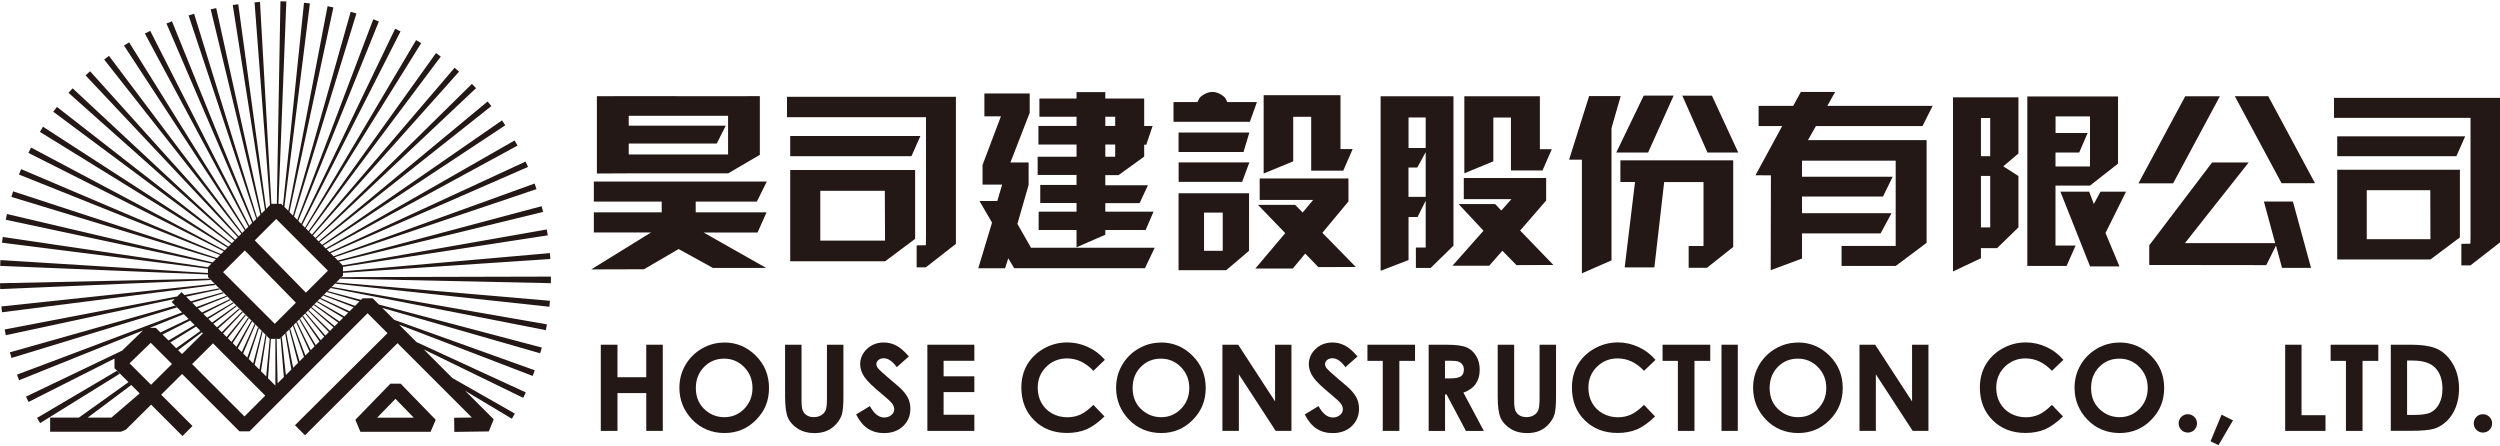 <svg width="280" height="50" viewBox="0 0 280 50" fill="none" xmlns="http://www.w3.org/2000/svg">
<g clip-path="url(#clip0_30_167)">
<path d="M41.736 33.405H40.613L40.433 33.585L36.688 32.599L36.585 32.702L40.262 33.757L39.765 34.254L36.285 33.002L36.19 33.096L39.611 34.408L39.156 34.862L35.916 33.371L35.822 33.465L39.002 35.017L38.573 35.445L35.556 33.731L35.47 33.816L38.428 35.591L38.016 36.002L35.213 34.074L35.127 34.151L37.879 36.139L37.485 36.534L34.896 34.391L34.819 34.468L37.356 36.662L36.962 37.057L34.57 34.717L34.493 34.794L36.833 37.185L36.439 37.58L34.253 35.034L34.176 35.111L36.31 37.708L35.916 38.102L33.936 35.351L33.85 35.437L35.779 38.24L35.367 38.651L33.602 35.685L33.516 35.771L35.23 38.788L34.802 39.217L33.259 36.028L33.173 36.114L34.656 39.362L34.202 39.817L32.899 36.388L32.804 36.482L34.047 39.971L33.55 40.468L32.496 36.791L32.393 36.894L33.379 40.64L32.83 41.188L32.059 37.228L31.939 37.348L32.633 41.386L32.016 42.003L31.561 37.725L31.424 37.862L31.793 42.225L31.09 42.928L30.987 37.957H30.841V43.186L30.019 42.363L30.344 37.957H30.207L29.813 42.157L29.23 41.574L29.847 37.597L29.736 37.485L29.05 41.394L28.518 40.863L29.41 37.16L29.307 37.057L28.356 40.7L27.858 40.203L28.999 36.748L28.896 36.654L27.696 40.048L27.233 39.585L28.604 36.362L28.51 36.268L27.078 39.431L26.641 38.994L28.236 35.994L28.141 35.908L26.487 38.848L26.067 38.428L27.876 35.642L27.79 35.557L25.93 38.291L25.518 37.88L27.541 35.3L27.456 35.214L25.381 37.742L24.978 37.34L27.198 34.965L27.113 34.88L24.841 37.202L24.438 36.8L26.864 34.631L26.778 34.545L24.301 36.662L23.898 36.26L26.521 34.297L26.436 34.211L23.753 36.122L23.341 35.711L26.178 33.954L26.093 33.868L23.204 35.574L22.775 35.145L25.827 33.602L25.733 33.508L22.621 34.999L22.167 34.545L25.441 33.225L25.347 33.131L22.012 34.391L21.532 33.911L25.055 32.839L24.953 32.736L21.37 33.748L20.847 33.225L24.627 32.411L24.515 32.299L20.658 33.045L20.332 32.719L19.852 33.199L0.523 36.902C0.566 37.117 0.6 37.331 0.651 37.545L19.57 33.482L19.227 33.825L22.724 37.331L20.384 39.654L19.947 39.217L22.613 37.22L22.45 37.057L19.732 39.002L19.081 38.351L21.961 36.568L21.798 36.405L18.867 38.137L18.198 37.468L21.293 35.9L21.121 35.728L17.967 37.237L17.452 36.722H16.775L20.581 35.188L20.392 34.999L1.903 41.96C1.98 42.166 2.057 42.38 2.134 42.586L16.021 37.005L13.681 39.268L2.914 44.42C3.009 44.617 3.103 44.823 3.197 45.02L12.823 40.16V41.231L15.789 44.206L15.644 44.06L12.481 46.769H9.823L14.709 43.117L14.392 42.8L8.838 46.769H5.615V48.354H13.543L14.101 48.123L16.921 45.32L20.435 48.834L21.558 47.712L18.052 44.206L20.392 41.883L26.821 48.312H27.944L31.399 44.857L41.171 35.085L43.399 37.314L33.036 47.626L34.159 48.749L44.522 38.437L52.846 46.76L50.865 46.786L50.883 48.372L54.748 48.32L55.297 46.966L52.1 43.769L57.329 46.897C57.44 46.709 57.551 46.511 57.663 46.323L50.66 42.337L47.471 39.14L58.597 44.557C58.691 44.36 58.794 44.154 58.889 43.949L46.657 38.317L45.079 36.739L44.702 36.362L59.66 42.105C59.737 41.9 59.814 41.685 59.892 41.471L44.154 35.822L42.816 34.485L60.5 39.568C60.56 39.354 60.62 39.14 60.68 38.925L42.439 34.108L41.728 33.397L41.736 33.405ZM16.921 43.1L14.512 40.691L16.887 38.394L19.261 40.768L16.921 43.091V43.1ZM27.378 46.64L21.515 40.777L23.855 38.454L29.71 44.309L27.378 46.64Z" fill="#231815"/>
<path d="M43.725 42.971L39.799 47.017L40.365 48.363H48.225L48.8 47.017L44.874 42.971H43.734H43.725ZM42.242 46.777L44.291 44.668L46.34 46.777H42.242Z" fill="#231815"/>
<path d="M23.299 31.039L30.208 37.956H31.331L38.411 30.876V30.559L61.641 29.008C61.623 28.793 61.606 28.57 61.589 28.347L38.411 30.387V29.89L61.349 26.359C61.315 26.145 61.281 25.922 61.238 25.699L38.385 29.719L37.974 29.308L60.826 23.736C60.775 23.521 60.715 23.307 60.663 23.093L37.845 29.179L37.477 28.81L60.089 21.181C60.02 20.976 59.943 20.761 59.875 20.556L37.365 28.699L37.022 28.356L59.138 18.695C59.052 18.498 58.958 18.293 58.863 18.096L36.911 28.245L36.594 27.927L57.963 16.304C57.86 16.107 57.749 15.918 57.638 15.73L36.482 27.825L36.182 27.524L56.592 14.032C56.472 13.852 56.343 13.664 56.223 13.484L36.079 27.422L35.788 27.13L55.032 11.881C54.895 11.709 54.757 11.538 54.612 11.367L35.685 27.036L35.402 26.753L53.317 9.875C53.163 9.712 53.009 9.558 52.854 9.395L35.325 26.65L35.042 26.367L51.414 8.024C51.252 7.878 51.08 7.732 50.917 7.586L34.939 26.273L34.648 25.982L49.366 6.335C49.194 6.206 49.014 6.069 48.834 5.941L34.553 25.879L34.254 25.579L47.171 4.835C46.983 4.715 46.794 4.603 46.605 4.492L34.159 25.493L33.851 25.184L44.857 3.515C44.66 3.412 44.463 3.318 44.257 3.215L33.739 25.064L33.405 24.739L42.431 2.409C42.225 2.323 42.011 2.246 41.805 2.16L33.293 24.619L32.933 24.259L39.919 1.509C39.705 1.44 39.491 1.38 39.277 1.32L32.813 24.147L32.419 23.753L37.339 0.832C37.125 0.789 36.902 0.737 36.688 0.695L32.291 23.607L31.853 23.17L34.708 0.386C34.485 0.36 34.271 0.335 34.048 0.309L31.691 23.024L31.502 22.836H31.185L32.068 0.163C31.845 0.163 31.622 0.146 31.408 0.146L31.005 22.827H30.396L29.119 0.215C28.913 0.232 28.716 0.249 28.51 0.266L30.242 22.964L29.813 23.393L26.684 0.472C26.479 0.497 26.273 0.532 26.067 0.566L29.676 23.53L29.29 23.916L24.216 0.909C24.01 0.952 23.804 1.003 23.599 1.046L29.162 24.044L28.802 24.404L21.739 1.543C21.533 1.603 21.327 1.672 21.121 1.732L28.699 24.516L28.365 24.85L19.261 2.383C19.056 2.46 18.85 2.546 18.644 2.632L28.236 24.962L27.919 25.279L16.827 3.455C16.63 3.549 16.424 3.652 16.227 3.755L27.816 25.39L27.516 25.699L14.461 4.741C14.273 4.852 14.075 4.981 13.887 5.101L27.413 25.793L27.122 26.084L12.207 6.258C12.027 6.395 11.838 6.532 11.667 6.669L27.027 26.179L26.864 26.342L26.736 26.462L10.089 7.981C9.918 8.135 9.755 8.289 9.584 8.444L26.633 26.564L26.342 26.847L8.135 9.892C7.981 10.055 7.826 10.226 7.672 10.398L26.256 26.95L25.965 27.242L6.378 11.975C6.241 12.155 6.103 12.335 5.966 12.515L25.87 27.336L25.579 27.627L4.818 14.195C4.698 14.384 4.578 14.572 4.466 14.77L25.476 27.739L25.167 28.039L3.48 16.527C3.378 16.724 3.275 16.921 3.18 17.127L25.064 28.142L24.747 28.459L2.366 18.944C2.28 19.15 2.203 19.355 2.126 19.553L24.653 28.562L24.31 28.905L1.466 21.43C1.398 21.636 1.338 21.85 1.278 22.056L24.19 29.016L23.822 29.385L0.78 23.967C0.729 24.181 0.686 24.396 0.643 24.61L23.684 29.522L23.299 29.916V29.933L0.309 26.539C0.283 26.753 0.249 26.967 0.223 27.182L23.29 30.096V30.576L0.052 29.128C0.035 29.342 0.026 29.565 0.017 29.779L23.299 30.739V31.039ZM36.731 30.31L34.262 32.779L28.536 26.924L30.936 24.524L36.722 30.31H36.731ZM27.413 28.047L33.139 33.902L30.773 36.268L24.987 30.482L27.413 28.056V28.047Z" fill="#231815"/>
<path d="M37.022 32.256L61.135 36.979C61.177 36.765 61.22 36.542 61.255 36.328L37.142 32.136L37.022 32.256Z" fill="#231815"/>
<path d="M61.709 30.979L38.248 31.039L38.076 31.21L61.7 31.716C61.7 31.493 61.7 31.279 61.7 31.056V30.979H61.709Z" fill="#231815"/>
<path d="M37.511 31.767L61.529 34.356C61.555 34.133 61.572 33.91 61.597 33.688L37.648 31.63L37.511 31.767Z" fill="#231815"/>
<path d="M19.63 34.219L1.106 39.457C1.166 39.662 1.226 39.877 1.286 40.091L19.827 34.425L19.63 34.228V34.219Z" fill="#231815"/>
<path d="M13.106 41.523L4.149 46.803C4.26 47 4.372 47.188 4.492 47.386L13.424 41.848L13.098 41.523H13.106Z" fill="#231815"/>
<path d="M23.47 31.21L0 31.725C0 31.939 0.009 32.162 0.017 32.376L23.616 31.365L23.47 31.219V31.21Z" fill="#231815"/>
<path d="M24.035 31.776L0.154 34.322C0.171 34.536 0.197 34.751 0.223 34.974L24.155 31.913L24.027 31.785L24.035 31.776Z" fill="#231815"/>
<path d="M78.801 26.042L85.813 30.01H79.847L76.007 27.893L72.124 30.156L66.218 30.173L72.921 26.033H66.509V23.779H74.112V22.579H66.509V20.333H85.882L84.767 22.579H77.918V23.779H85.856L84.844 26.042H78.81H78.801ZM66.852 10.775L70.418 10.767L82.016 10.775L85.102 10.767V17.341L81.553 19.416H70.426L66.861 19.433V19.416H66.852V10.784H66.861L66.852 10.775ZM70.418 17.298H81.544V12.97H70.418V14.075H81.287L80.275 16.073H70.418V17.298Z" fill="#231815"/>
<path d="M107.063 10.844V27.31L103.694 29.942H102.665V27.482L103.694 27.465L103.711 26.505V13.124H88.144V10.844H107.063ZM102.091 17.495H88.504V15.232H103.085L102.082 17.495H102.091ZM102.494 19.038V26.753L99.134 29.265H88.504V19.038H102.494ZM91.873 21.37V26.95H99.125L99.099 21.37H91.865H91.873Z" fill="#231815"/>
<path d="M113.963 25.099L115.472 27.747H129.324L128.235 30.036H113.586L112.926 28.93L112.566 30.045H109.566L111.108 24.936L109.703 22.51H111.7L112.24 20.676H110.046V18.473L112.103 13.03H110.251V10.466H115.326V12.635L113.166 18.198H115.206V20.71L113.946 25.09L113.963 25.099ZM120.572 23.693V22.733H116.509V20.71H120.572V19.596H116.217V17.555H120.572V16.184H116.303V14.101H120.572V13.072H116.414V11.032H120.572V10.321H123.795V11.032H128.149V14.11H129.092L128.381 16.218L128.149 16.201V17.538L125.278 19.613H123.795V20.753H128.569L127.635 22.75H123.795V23.71H129.195L128.312 25.759H123.795V26.29L120.572 27.696V25.759H116.329V23.71H120.572V23.693ZM123.795 14.101H124.901V13.072H123.795V14.101ZM123.795 17.555H124.901V16.184H123.795V17.555Z" fill="#231815"/>
<path d="M134.115 11.435C134.15 11.349 134.21 11.229 134.295 11.066C134.373 10.903 134.561 10.741 134.861 10.569C135.153 10.398 135.461 10.303 135.778 10.295C136.087 10.295 136.413 10.389 136.738 10.578C137.064 10.766 137.278 10.989 137.373 11.246L137.45 11.435H140.776L139.987 13.638H131.432V11.435H134.115ZM139.927 14.847L139.276 17.024H131.998V14.847H139.927ZM139.927 18.19L139.121 20.367H132.007V18.19H139.936H139.927ZM139.893 21.644V28.09L137.338 30.259H131.998V21.644H139.893ZM134.853 28.09H136.944V23.813H134.853V28.09ZM145.893 23.804L147.076 22.39H141.084V19.99H151.028V22.553L148.105 26.076L151.851 29.899L147.65 29.916L146.185 28.399L144.787 30.079H140.596L143.947 26.11L140.896 22.947H145.062L145.893 23.804ZM150.445 19.115H146.853V13.081H144.839V18.07L141.53 19.433V10.664H150.136V16.698H151.499L150.445 19.115Z" fill="#231815"/>
<path d="M162.788 10.784V27.516L160.234 30.01H158.579V27.722H159.677V22.476L158.768 24.302H157.757V29.128L154.628 30.328V10.784H162.78H162.788ZM157.757 16.578H159.677V13.158H157.757V16.578ZM157.757 22.047H159.677V17.041L158.734 18.764H157.748V22.047H157.757ZM166.157 25.845L163.363 22.853H167.46L168.146 23.581L169.277 22.304H163.945V19.938H173.169V22.459L170.254 25.819L173.975 29.676L169.843 29.693L168.266 28.082L166.791 29.762H162.677L166.157 25.836V25.845ZM172.757 19.09H169.226V13.167H167.254V18.07L164.005 19.407V10.784H172.466V16.707H173.803L172.766 19.081L172.757 19.09Z" fill="#231815"/>
<path d="M177.995 10.758H181.518L180.489 14.35V29.162L177.172 30.61V17.881H175.74L177.986 10.749L177.995 10.758ZM184.098 10.707H187.45L184.587 17.084H181.021L184.098 10.707ZM183.138 20.384H181.484V17.958H194.119V27.662L191.178 29.993H189.13V27.55H190.793V20.393H186.387L185.29 29.95H181.964L183.121 20.393L183.138 20.384ZM188.41 10.715H191.736L194.684 17.084H191.238L188.418 10.715H188.41Z" fill="#231815"/>
<path d="M198.344 19.638L196.613 19.63L199.605 14.118H196.964V11.855H200.839L201.696 10.295H205.536L204.662 11.855H216.457L215.317 14.118H203.385L202.493 15.695H215.78V27.199L212.317 29.787H206.256V27.541H212.317V17.992H201.825V19.793H211.982L210.894 22.013H201.825V23.881H211.845L210.628 26.144H201.825V28.956L198.319 30.259L198.344 19.638Z" fill="#231815"/>
<path d="M221.866 27.782V28.922L218.737 30.405V10.904H226.066V17.187L224.369 18.627L226.066 19.715V25.467L223.674 27.79H221.866V27.782ZM221.866 17.495H222.903V13.218H221.866V17.495ZM221.866 19.698V25.467H222.903V19.707H221.866V19.698ZM227.06 10.801H237.218V18.327L234.08 20.787H230.215V27.499H232.469L231.457 29.788H227.06V10.818V10.801ZM234.089 13.038H230.223V14.898H233.815L232.872 17.084H230.215V18.644H234.08V13.038H234.089ZM235.812 26.084L237.381 29.839H234.089L230.763 21.464H233.986L234.509 22.844L235.255 21.464H238.118L235.821 26.084H235.812Z" fill="#231815"/>
<path d="M248.627 10.784L243.39 20.53H239.507L244.744 10.784H248.618H248.627ZM254.816 27.216L253.556 22.57H256.805L258.836 30.002H255.587L254.91 27.507L253.822 29.693L240.715 29.676V27.473L247.753 18.198H251.85L244.71 27.233H254.825L254.816 27.216ZM250.299 10.775H254.044L259.282 20.521H255.536L250.299 10.775Z" fill="#231815"/>
<path d="M280 10.964V27.148L276.683 29.728H275.671V27.31L276.683 27.293L276.7 26.35V13.201H261.408V10.964H279.991H280ZM275.114 17.496H261.768V15.267H276.1L275.114 17.496ZM275.508 19.013V26.59L272.208 29.059H261.768V19.013H275.517H275.508ZM265.076 21.302V26.788H272.208L272.191 21.302H265.085H265.076Z" fill="#231815"/>
<path d="M67.289 38.608H69.158V42.251H72.381V38.608H74.232V48.26H72.381V44.025H69.158V48.26H67.289V38.608Z" fill="#231815"/>
<path d="M81.133 38.359C82.496 38.359 83.67 38.856 84.656 39.842C85.641 40.828 86.13 42.037 86.13 43.46C86.13 44.883 85.65 46.057 84.673 47.034C83.704 48.011 82.53 48.5 81.141 48.5C79.753 48.5 78.493 48.003 77.532 47C76.572 45.997 76.092 44.805 76.092 43.434C76.092 42.508 76.315 41.66 76.761 40.888C77.207 40.117 77.824 39.499 78.604 39.045C79.384 38.591 80.224 38.368 81.124 38.368M81.107 40.168C80.216 40.168 79.461 40.477 78.853 41.102C78.244 41.719 77.935 42.508 77.935 43.468C77.935 44.531 78.321 45.38 79.084 45.997C79.675 46.486 80.361 46.725 81.133 46.725C82.007 46.725 82.744 46.408 83.361 45.783C83.97 45.148 84.278 44.377 84.278 43.451C84.278 42.525 83.97 41.754 83.353 41.12C82.736 40.485 81.981 40.168 81.098 40.168" fill="#231815"/>
<path d="M87.93 38.608H89.773V44.848C89.773 45.388 89.816 45.765 89.91 45.988C90.005 46.211 90.159 46.391 90.373 46.52C90.588 46.657 90.853 46.717 91.153 46.717C91.479 46.717 91.753 46.64 91.993 46.494C92.225 46.348 92.388 46.16 92.482 45.928C92.576 45.697 92.619 45.26 92.619 44.617V38.608H94.462V44.36C94.462 45.328 94.41 46.005 94.299 46.383C94.188 46.76 93.982 47.12 93.673 47.471C93.365 47.823 93.013 48.08 92.61 48.251C92.207 48.423 91.736 48.508 91.205 48.508C90.502 48.508 89.893 48.346 89.379 48.028C88.865 47.703 88.487 47.308 88.264 46.82C88.042 46.34 87.93 45.517 87.93 44.368V38.617V38.608Z" fill="#231815"/>
<path d="M101.799 39.919L100.437 41.12C99.957 40.459 99.477 40.125 98.979 40.125C98.739 40.125 98.542 40.185 98.388 40.322C98.234 40.451 98.156 40.597 98.156 40.76C98.156 40.922 98.208 41.077 98.319 41.222C98.465 41.411 98.919 41.831 99.665 42.465C100.368 43.048 100.788 43.417 100.942 43.571C101.311 43.948 101.577 44.308 101.731 44.651C101.885 44.994 101.962 45.371 101.962 45.774C101.962 46.563 101.688 47.223 101.139 47.737C100.591 48.251 99.879 48.508 98.996 48.508C98.311 48.508 97.711 48.337 97.196 48.003C96.682 47.668 96.254 47.137 95.885 46.417L97.428 45.483C97.891 46.34 98.431 46.76 99.031 46.76C99.348 46.76 99.614 46.666 99.828 46.486C100.042 46.306 100.154 46.091 100.154 45.851C100.154 45.637 100.077 45.414 99.914 45.191C99.751 44.977 99.391 44.643 98.842 44.188C97.788 43.331 97.111 42.671 96.802 42.2C96.493 41.737 96.339 41.265 96.339 40.802C96.339 40.134 96.596 39.559 97.102 39.079C97.608 38.599 98.242 38.359 98.988 38.359C99.468 38.359 99.931 38.471 100.368 38.694C100.805 38.916 101.277 39.319 101.782 39.911" fill="#231815"/>
<path d="M103.865 38.608H109.128V40.408H105.683V42.148H109.128V43.914H105.683V46.451H109.128V48.26H103.865V38.608Z" fill="#231815"/>
<path d="M123.744 40.305L122.458 41.531C121.583 40.605 120.598 40.142 119.509 40.142C118.583 40.142 117.812 40.459 117.177 41.085C116.543 41.711 116.226 42.491 116.226 43.417C116.226 44.059 116.363 44.634 116.646 45.131C116.929 45.628 117.323 46.022 117.829 46.305C118.343 46.588 118.909 46.734 119.535 46.734C120.066 46.734 120.555 46.631 121.001 46.434C121.438 46.237 121.926 45.877 122.458 45.345L123.701 46.64C122.989 47.334 122.312 47.814 121.678 48.088C121.043 48.354 120.323 48.491 119.509 48.491C118.009 48.491 116.783 48.02 115.823 47.068C114.872 46.117 114.392 44.9 114.392 43.408C114.392 42.448 114.606 41.591 115.043 40.845C115.48 40.099 116.097 39.499 116.912 39.036C117.726 38.582 118.6 38.351 119.535 38.351C120.332 38.351 121.095 38.522 121.832 38.856C122.569 39.191 123.203 39.671 123.735 40.288" fill="#231815"/>
<path d="M130.044 38.359C131.407 38.359 132.581 38.856 133.567 39.842C134.553 40.828 135.041 42.037 135.041 43.46C135.041 44.883 134.553 46.057 133.584 47.034C132.615 48.011 131.441 48.5 130.052 48.5C128.664 48.5 127.404 48.003 126.444 47C125.484 45.997 125.004 44.805 125.004 43.434C125.004 42.508 125.226 41.66 125.672 40.888C126.118 40.117 126.735 39.499 127.515 39.045C128.295 38.591 129.135 38.368 130.035 38.368M130.018 40.168C129.127 40.168 128.372 40.477 127.764 41.102C127.155 41.719 126.855 42.508 126.855 43.468C126.855 44.531 127.241 45.38 128.004 45.997C128.604 46.486 129.281 46.725 130.052 46.725C130.927 46.725 131.664 46.408 132.281 45.783C132.898 45.148 133.198 44.377 133.198 43.451C133.198 42.525 132.89 41.754 132.272 41.12C131.655 40.485 130.901 40.168 130.018 40.168Z" fill="#231815"/>
<path d="M136.91 38.608H138.676L142.807 44.96V38.608H144.642V48.26H142.876L138.753 41.925V48.26H136.91V38.608Z" fill="#231815"/>
<path d="M152.048 39.919L150.685 41.12C150.205 40.459 149.725 40.125 149.228 40.125C148.988 40.125 148.79 40.185 148.636 40.322C148.482 40.451 148.405 40.597 148.405 40.76C148.405 40.922 148.456 41.077 148.568 41.222C148.713 41.411 149.168 41.831 149.913 42.465C150.616 43.048 151.036 43.417 151.191 43.571C151.559 43.948 151.825 44.308 151.979 44.651C152.133 44.994 152.211 45.371 152.211 45.774C152.211 46.563 151.936 47.223 151.388 47.737C150.839 48.251 150.128 48.508 149.245 48.508C148.559 48.508 147.959 48.337 147.445 48.003C146.93 47.668 146.502 47.137 146.133 46.417L147.676 45.483C148.139 46.34 148.679 46.76 149.279 46.76C149.596 46.76 149.862 46.666 150.076 46.486C150.291 46.306 150.402 46.091 150.402 45.851C150.402 45.637 150.325 45.414 150.162 45.191C149.999 44.977 149.639 44.643 149.09 44.188C148.036 43.331 147.359 42.671 147.05 42.2C146.742 41.737 146.587 41.265 146.587 40.802C146.587 40.134 146.845 39.559 147.35 39.079C147.856 38.599 148.49 38.359 149.236 38.359C149.716 38.359 150.179 38.471 150.616 38.694C151.053 38.916 151.525 39.319 152.031 39.911" fill="#231815"/>
<path d="M153.153 38.608H158.485V40.417H156.728V48.26H154.868V40.417H153.153V38.608Z" fill="#231815"/>
<path d="M160.002 38.608H161.948C163.011 38.608 163.774 38.702 164.228 38.891C164.683 39.079 165.043 39.397 165.317 39.842C165.591 40.288 165.728 40.802 165.728 41.411C165.728 42.045 165.574 42.577 165.274 43.005C164.974 43.434 164.511 43.751 163.903 43.974L166.191 48.268H164.186L162.017 44.18H161.845V48.268H160.011V38.617L160.002 38.608ZM161.837 42.38H162.411C162.994 42.38 163.397 42.302 163.62 42.148C163.843 41.994 163.954 41.745 163.954 41.385C163.954 41.171 163.903 40.991 163.791 40.837C163.68 40.682 163.534 40.571 163.354 40.502C163.174 40.434 162.831 40.399 162.343 40.399H161.837V42.38Z" fill="#231815"/>
<path d="M167.743 38.608H169.586V44.848C169.586 45.388 169.629 45.765 169.723 45.988C169.817 46.211 169.972 46.391 170.186 46.52C170.4 46.657 170.666 46.717 170.966 46.717C171.292 46.717 171.566 46.64 171.806 46.494C172.037 46.348 172.2 46.16 172.295 45.928C172.38 45.697 172.432 45.26 172.432 44.617V38.608H174.275V44.36C174.275 45.328 174.223 46.005 174.112 46.383C174 46.76 173.795 47.12 173.486 47.471C173.177 47.823 172.826 48.08 172.423 48.251C172.02 48.423 171.549 48.508 171.017 48.508C170.314 48.508 169.706 48.346 169.192 48.028C168.677 47.703 168.3 47.308 168.077 46.82C167.854 46.34 167.743 45.517 167.743 44.368V38.617V38.608Z" fill="#231815"/>
<path d="M185.418 40.305L184.132 41.531C183.258 40.605 182.272 40.142 181.183 40.142C180.258 40.142 179.486 40.459 178.852 41.085C178.218 41.711 177.9 42.491 177.9 43.417C177.9 44.059 178.038 44.634 178.32 45.131C178.603 45.628 178.998 46.022 179.503 46.305C180.018 46.588 180.583 46.734 181.209 46.734C181.741 46.734 182.229 46.631 182.666 46.434C183.104 46.237 183.592 45.877 184.124 45.345L185.367 46.64C184.655 47.334 183.978 47.814 183.344 48.088C182.709 48.354 181.989 48.491 181.175 48.491C179.675 48.491 178.449 48.02 177.489 47.068C176.529 46.117 176.057 44.9 176.057 43.408C176.057 42.448 176.272 41.591 176.709 40.845C177.146 40.099 177.763 39.499 178.578 39.036C179.392 38.582 180.266 38.351 181.201 38.351C181.998 38.351 182.761 38.522 183.498 38.856C184.235 39.191 184.869 39.671 185.401 40.288" fill="#231815"/>
<path d="M186.207 38.608H191.547V40.417H189.781V48.26H187.921V40.417H186.207V38.608Z" fill="#231815"/>
<path d="M194.633 38.608H192.807V48.26H194.633V38.608Z" fill="#231815"/>
<path d="M201.387 38.359C202.75 38.359 203.925 38.856 204.91 39.842C205.896 40.828 206.385 42.037 206.385 43.46C206.385 44.883 205.896 46.057 204.928 47.034C203.959 48.011 202.785 48.5 201.396 48.5C200.007 48.5 198.747 48.003 197.787 47C196.827 45.997 196.347 44.805 196.347 43.434C196.347 42.508 196.57 41.66 197.016 40.888C197.462 40.117 198.079 39.499 198.859 39.045C199.639 38.591 200.479 38.368 201.379 38.368M201.362 40.168C200.47 40.168 199.716 40.477 199.107 41.102C198.499 41.728 198.199 42.508 198.199 43.468C198.199 44.531 198.584 45.38 199.347 45.997C199.947 46.486 200.625 46.725 201.396 46.725C202.27 46.725 203.008 46.408 203.625 45.783C204.233 45.148 204.542 44.377 204.542 43.451C204.542 42.525 204.233 41.754 203.616 41.12C202.999 40.485 202.245 40.168 201.362 40.168Z" fill="#231815"/>
<path d="M208.262 38.608H210.019L214.151 44.96V38.608H215.985V48.26H214.22L210.096 41.925V48.26H208.262V38.608Z" fill="#231815"/>
<path d="M231.098 40.305L229.812 41.531C228.937 40.605 227.952 40.142 226.863 40.142C225.937 40.142 225.166 40.459 224.531 41.085C223.897 41.711 223.58 42.491 223.58 43.417C223.58 44.059 223.717 44.634 224 45.131C224.283 45.628 224.677 46.022 225.183 46.305C225.697 46.588 226.263 46.734 226.889 46.734C227.42 46.734 227.909 46.631 228.355 46.434C228.792 46.237 229.28 45.877 229.812 45.345L231.055 46.64C230.343 47.334 229.666 47.814 229.032 48.088C228.397 48.354 227.677 48.491 226.863 48.491C225.363 48.491 224.137 48.02 223.177 47.068C222.226 46.117 221.746 44.9 221.746 43.408C221.746 42.448 221.96 41.591 222.397 40.845C222.834 40.099 223.451 39.499 224.266 39.036C225.08 38.582 225.954 38.351 226.889 38.351C227.686 38.351 228.449 38.522 229.186 38.856C229.923 39.191 230.557 39.671 231.089 40.288" fill="#231815"/>
<path d="M237.389 38.359C238.752 38.359 239.927 38.856 240.912 39.842C241.898 40.828 242.387 42.037 242.387 43.46C242.387 44.883 241.898 46.057 240.929 47.034C239.961 48.011 238.786 48.5 237.398 48.5C236.009 48.5 234.749 48.003 233.789 47C232.829 45.997 232.349 44.805 232.349 43.434C232.349 42.508 232.572 41.66 233.018 40.888C233.463 40.117 234.081 39.499 234.861 39.045C235.641 38.591 236.481 38.368 237.381 38.368M237.364 40.168C236.472 40.168 235.718 40.477 235.109 41.102C234.501 41.719 234.201 42.508 234.201 43.468C234.201 44.531 234.586 45.38 235.349 45.997C235.949 46.486 236.626 46.725 237.398 46.725C238.272 46.725 239.009 46.408 239.627 45.783C240.244 45.148 240.544 44.377 240.544 43.451C240.544 42.525 240.235 41.754 239.618 41.12C239.001 40.485 238.246 40.168 237.364 40.168Z" fill="#231815"/>
<path d="M245.035 46.391C245.318 46.391 245.558 46.494 245.764 46.691C245.961 46.888 246.064 47.128 246.064 47.42C246.064 47.711 245.961 47.943 245.764 48.148C245.558 48.346 245.318 48.448 245.035 48.448C244.752 48.448 244.504 48.346 244.307 48.148C244.11 47.951 244.007 47.703 244.007 47.42C244.007 47.137 244.11 46.897 244.307 46.691C244.512 46.494 244.752 46.391 245.035 46.391Z" fill="#231815"/>
<path d="M248.816 46.443L250.093 47.086L248.473 49.855L247.581 49.426L248.816 46.443Z" fill="#231815"/>
<path d="M255.939 38.608H257.773V46.503H260.456V48.26H255.939V38.608Z" fill="#231815"/>
<path d="M261.031 38.608H266.371V40.417H264.605V48.26H262.745V40.417H261.031V38.608Z" fill="#231815"/>
<path d="M267.768 38.608H269.945C271.351 38.608 272.388 38.78 273.074 39.131C273.751 39.483 274.317 40.04 274.754 40.828C275.2 41.608 275.414 42.526 275.414 43.571C275.414 44.317 275.285 44.994 275.045 45.62C274.797 46.246 274.463 46.76 274.025 47.172C273.588 47.583 273.117 47.866 272.611 48.02C272.105 48.174 271.222 48.252 269.979 48.252H267.768V38.6V38.608ZM269.594 40.383V46.469H270.442C271.282 46.469 271.891 46.374 272.268 46.177C272.645 45.98 272.954 45.663 273.194 45.209C273.434 44.754 273.554 44.197 273.554 43.528C273.554 42.508 273.271 41.711 272.697 41.145C272.182 40.64 271.351 40.383 270.211 40.383H269.585H269.594Z" fill="#231815"/>
<path d="M278.088 46.391C278.371 46.391 278.611 46.494 278.817 46.691C279.014 46.888 279.117 47.128 279.117 47.42C279.117 47.711 279.014 47.943 278.817 48.148C278.611 48.346 278.371 48.448 278.088 48.448C277.806 48.448 277.566 48.346 277.36 48.148C277.163 47.951 277.06 47.703 277.06 47.42C277.06 47.137 277.163 46.897 277.36 46.691C277.557 46.485 277.806 46.391 278.088 46.391Z" fill="#231815"/>
</g>
<defs>
<clipPath id="clip0_30_167">
<rect width="280" height="49.708" fill="white" transform="translate(0 0.146)"/>
</clipPath>
</defs>
</svg>
